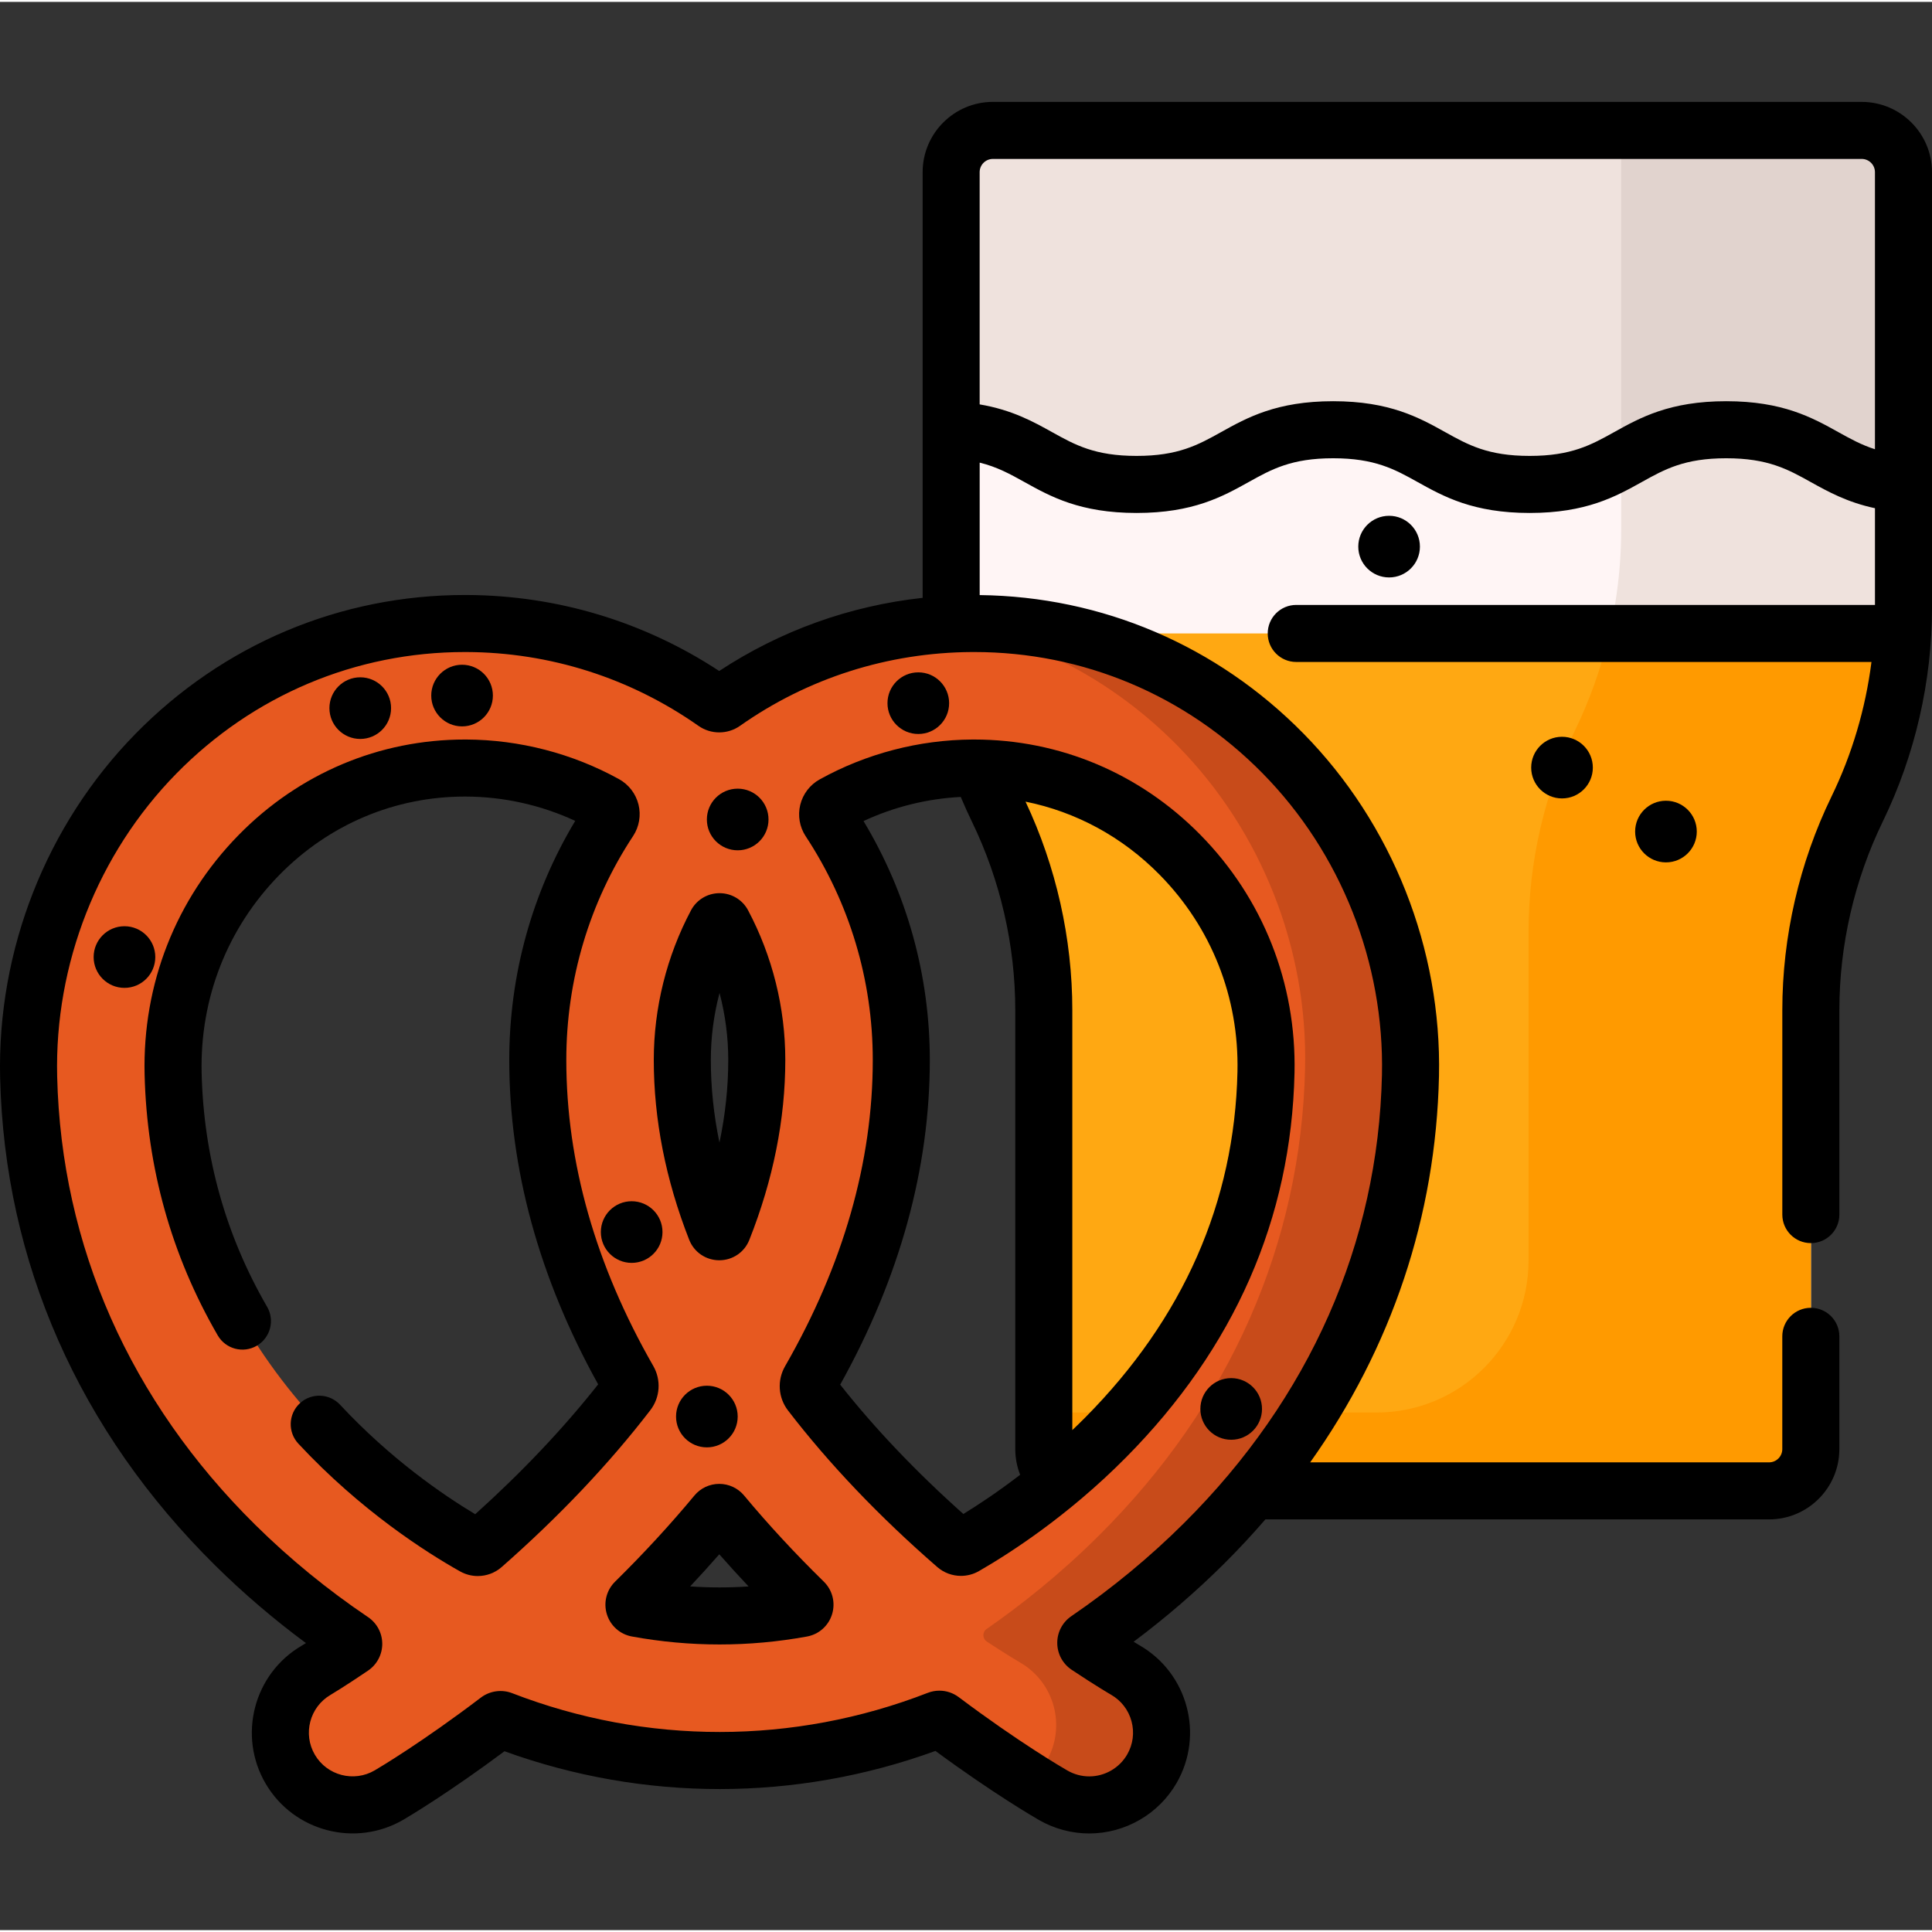 <svg height="511pt" viewBox="0 -26 512 511" width="511pt" xmlns="http://www.w3.org/2000/svg"><rect x="0" y="-26" width="512" height="511" fill="#333333" stroke="none"/><path d="m493.371 8.059h-230.238c-6.113 0-11.07 4.957-11.07 11.07v115.445c0 18.473 4.199 36.703 12.277 53.312 8.078 16.613 12.277 34.844 12.277 53.312v116.328c0 6.113 4.953 11.07 11.07 11.07h181.133c6.113 0 11.07-4.957 11.07-11.07v-116.328c0-18.469 4.199-36.699 12.273-53.312 8.078-16.609 12.277-34.84 12.277-53.312v-115.445c0-6.113-4.957-11.07-11.07-11.07zm0 0" fill="#efe2dd"/><path d="m493.371 8.059h-63.738v105.754c0 18.473-4.195 36.703-12.273 53.312-8.078 16.613-12.277 34.844-12.277 53.316v87.082c0 22.262-18.051 40.312-40.312 40.312h-88.156v9.691c0 6.113 4.957 11.07 11.07 11.07h181.137c6.113 0 11.07-4.957 11.07-11.07v-116.328c0-18.297 3.98-36.43 12.051-52.852 8.223-16.734 12.5-35.129 12.5-53.773v-115.445c0-6.113-4.957-11.07-11.07-11.07zm0 0" fill="#e1d3ce"/><path d="m503.758 147.371c.445-4.242.684-8.512.684-12.797v-32.906c-21.051-1.762-22.762-14.281-46.977-14.281-26.043 0-26.043 14.492-52.09 14.492-26.043 0-26.043-14.492-52.082-14.492-26.043 0-26.043 14.492-52.086 14.492-25.016 0-26.012-13.371-49.145-14.422v47.117c0 4.285.238 8.559.684 12.797zm0 0" fill="#fff5f5"/><path d="m457.465 87.383c-14.207 0-20.668 4.316-27.832 8.234v18.195c0 11.387-1.598 22.68-4.715 33.559h78.84c.445-4.242.684-8.512.684-12.797v-32.906c-21.051-1.762-22.762-14.285-46.977-14.285zm0 0" fill="#efe2dd"/><path d="m252.258 141.367c.898 16.133 4.996 31.949 12.082 46.52 8.078 16.609 12.277 34.84 12.277 53.312v116.328c0 6.113 4.957 11.07 11.07 11.07h181.133c6.113 0 11.07-4.957 11.07-11.07v-116.328c0-18.469 4.199-36.699 12.273-53.312 7.086-14.57 11.188-30.387 12.086-46.52zm0 0" fill="#ffa812"/><path d="m426.477 141.367c-2.059 8.871-5.109 17.516-9.117 25.758-8.078 16.613-12.277 34.844-12.277 53.312v87.082c0 22.266-18.051 40.316-40.312 40.316h-88.156v9.691c0 6.113 4.957 11.07 11.07 11.07h181.137c6.113 0 11.07-4.957 11.07-11.07v-116.609c0-18.59 4.496-36.828 12.543-53.586 6.922-14.418 10.926-30.035 11.816-45.965zm0 0" fill="#ff9a00"/><path d="m288.656 451.824c-3.238 0-6.516-.82-9.523-2.551-1.594-.914-13.461-7.844-29.582-19.957-.277-.207-.645-.262-.965-.137-37.25 14.473-78.34 14.496-115.598.078-.324-.125-.695-.07-.969.137-15.758 11.984-27.316 18.871-28.883 19.793-9.121 5.352-20.855 2.297-26.207-6.824-5.355-9.117-2.301-20.852 6.82-26.207.195-.117 3.766-2.254 9.543-6.176.594-.402.602-1.27.008-1.668-9.039-6.098-19.941-14.453-30.863-25.238-34.754-34.301-53.715-77.223-54.844-124.117-.766-31.82 11.508-63.047 33.68-85.668 21.84-22.293 50.922-34.555 81.922-34.555h.441c24.449.094 47.141 7.832 65.812 20.941.695.488 1.613.488 2.309 0 19.129-13.477 41.879-20.805 65.754-20.938.219 0 .445-.004.664-.004 30.945 0 59.984 12.211 81.84 34.43 22.168 22.539 34.477 53.652 33.773 85.367-1.035 46.559-19.957 89.438-54.723 124.004-10.934 10.871-21.848 19.328-30.891 25.512-.59.402-.578 1.27.02 1.668 6.059 4.043 9.816 6.234 10.023 6.352 9.168 5.273 12.328 16.977 7.059 26.145-3.543 6.164-9.992 9.613-16.621 9.613zm-119.828-52.074c14.441 2.645 29.234 2.648 43.676.008.805-.145 1.102-1.141.52-1.711-7.293-7.137-14.621-14.945-21.645-23.383-.402-.484-1.141-.48-1.539 0-7 8.43-14.285 16.238-21.535 23.379-.578.57-.277 1.562.523 1.707zm-45.629-222.715c-20.625 0-39.996 8.184-54.574 23.059-15.191 15.508-23.27 36.086-22.746 57.945 1.82 75.668 61.184 114.883 79.762 125.316.746.418 1.664.324 2.309-.242 12.719-11.18 26.395-24.855 38.406-40.512.742-.969.816-2.289.211-3.348-14.297-24.953-24.047-53.477-24.047-84.859 0-22.902 6.621-44.805 18.953-63.504.965-1.461.457-3.445-1.078-4.293-10.965-6.047-23.543-9.512-36.902-9.562-.098 0-.195 0-.293 0zm91.617 165.641c12.023 15.656 25.738 29.277 38.527 40.398.648.562 1.57.652 2.316.223 7.789-4.48 22.609-13.996 37.297-28.816 27.418-27.66 41.73-60.23 42.543-96.801.48-21.75-7.609-42.227-22.789-57.656-14.59-14.836-33.945-22.988-54.543-22.988-.148 0-.293 0-.441 0-13.336.078-25.891 3.559-36.836 9.621-1.531.848-2.035 2.828-1.07 4.293 12.023 18.238 19.031 40.051 19.031 63.445 0 31.309-9.848 59.883-24.246 84.93-.605 1.062-.531 2.383.211 3.352zm-23.238-124.387c-.375-.707-1.402-.707-1.773 0-5.734 10.793-8.984 23.086-8.984 36.105 0 15.758 3.324 30.789 8.859 44.895.332.848 1.543.848 1.879.004 5.613-14.152 8.996-29.191 8.996-44.898 0-13.023-3.25-25.316-8.977-36.105zm0 0" fill="#e75920"/><path d="m340.016 173.168c-21.855-22.219-50.895-34.43-81.84-34.43-.219 0-.445 0-.664 0-1.672.012-3.336.066-4.996.145 22.441 4.41 43.059 15.48 59.574 32.27 22.168 22.535 34.477 53.648 33.773 85.363-1.035 46.559-19.957 89.438-54.723 124.004-10.449 10.391-20.879 18.574-29.676 24.676-1.172.812-1.137 2.551.055 3.336 5.32 3.512 8.582 5.414 8.77 5.523 9.172 5.27 12.332 16.973 7.062 26.145-1.195 2.074-2.723 3.836-4.477 5.27 3.422 2.156 5.633 3.445 6.258 3.805 3.008 1.727 6.285 2.551 9.523 2.551 6.633 0 13.078-3.449 16.621-9.609 5.27-9.168 2.109-20.875-7.059-26.145-.207-.121-3.965-2.312-10.023-6.352-.594-.398-.605-1.27-.016-1.672 9.043-6.184 19.953-14.641 30.887-25.512 34.766-34.566 53.688-77.445 54.723-124.004.703-31.715-11.605-62.828-33.773-85.363zm0 0" fill="#c84b1a"/><path d="m493.371.5h-230.238c-10.27 0-18.625 8.355-18.625 18.629v112.805c-19.305 2.113-37.684 8.703-53.91 19.387-19.941-13.098-42.996-20.051-66.938-20.141h-.465c-33.043 0-64.055 13.078-87.324 36.82-23.586 24.07-36.648 57.289-35.836 91.141 1.176 48.891 20.918 93.609 57.09 129.316 7.422 7.328 15.449 14.188 23.953 20.477-.75.465-1.152.703-1.156.707-12.699 7.453-16.969 23.852-9.516 36.551 7.457 12.703 23.852 16.969 36.559 9.516 1.242-.73 11.969-7.102 26.73-18.109 36.973 13.391 77.25 13.363 114.207-.086 15.18 11.188 26.191 17.586 27.461 18.316 4.047 2.328 8.645 3.555 13.293 3.555 9.543 0 18.422-5.137 23.172-13.402 7.34-12.766 2.922-29.125-9.832-36.457-.016-.008-.562-.324-1.574-.945 8.508-6.363 16.547-13.297 23.977-20.684 3.836-3.816 7.477-7.734 10.941-11.742h133.48c10.27 0 18.629-8.355 18.629-18.625v-29.891c0-4.176-3.387-7.559-7.559-7.559-4.176 0-7.562 3.383-7.562 7.559v29.891c0 1.934-1.574 3.508-3.508 3.508h-121.605c21.605-30.414 33.309-65.242 34.133-102.336.746-33.742-12.352-66.848-35.941-90.832-22.93-23.312-53.344-36.293-85.781-36.668v-35.102c4.664 1.148 8.094 3.051 11.863 5.145 6.91 3.84 14.742 8.195 29.723 8.195 14.98 0 22.809-4.355 29.719-8.203 6.066-3.375 11.305-6.293 22.363-6.293 11.062 0 16.301 2.918 22.367 6.293 6.906 3.844 14.734 8.203 29.719 8.203s22.812-4.355 29.723-8.203c6.066-3.375 11.305-6.293 22.367-6.293s16.305 2.918 22.375 6.293c4.598 2.555 9.68 5.371 17.039 6.945v25.629h-153.367c-4.176 0-7.559 3.383-7.559 7.559 0 4.176 3.383 7.559 7.559 7.559h152.441c-1.574 12.355-5.152 24.477-10.59 35.656-8.527 17.539-13.035 37.117-13.035 56.617v54.176c0 4.176 3.383 7.559 7.559 7.559s7.559-3.383 7.559-7.559v-54.176c0-17.223 3.98-34.516 11.516-50.004 8.527-17.543 13.035-37.121 13.035-56.621v-115.445c0-10.273-8.355-18.629-18.629-18.629zm-127.141 257.863c-.988 44.566-19.141 85.652-52.492 118.812-9.059 9.008-19.098 17.297-29.832 24.633-2.348 1.609-3.742 4.27-3.723 7.113.016 2.852 1.441 5.5 3.812 7.082 6.48 4.324 10.406 6.594 10.453 6.621 2.684 1.543 4.609 4.039 5.414 7.027.809 2.988.402 6.113-1.141 8.797-2.062 3.586-5.918 5.816-10.066 5.816-2.008 0-4-.535-5.762-1.547-1.27-.73-12.871-7.473-28.805-19.445-1.516-1.137-3.309-1.727-5.133-1.727-1.043 0-2.098.191-3.113.586-35.5 13.793-74.613 13.82-110.137.07-2.75-1.059-5.914-.609-8.266 1.176-15.543 11.816-26.891 18.559-28.133 19.285-5.512 3.234-12.629 1.387-15.863-4.125-3.234-5.512-1.383-12.629 4.141-15.871.035-.02 3.785-2.246 9.949-6.434 2.359-1.598 3.766-4.254 3.766-7.105-.004-2.844-1.414-5.492-3.777-7.082-10.715-7.227-20.734-15.422-29.777-24.348-33.332-32.902-51.52-74.023-52.598-118.922-.715-29.793 10.773-59.023 31.52-80.199 20.402-20.816 47.578-32.281 76.527-32.281h.41c22.121.082 43.387 6.848 61.5 19.566 3.293 2.312 7.715 2.309 11.004-.008 17.988-12.668 39.234-19.434 61.453-19.559h.613c28.895 0 56.047 11.426 76.453 32.172 20.742 21.09 32.262 50.211 31.602 79.895zm120.961-170.34c-6.91-3.844-14.742-8.199-29.727-8.199s-22.812 4.359-29.719 8.203c-6.07 3.375-11.309 6.293-22.371 6.293-11.059 0-16.297-2.918-22.363-6.293-6.906-3.844-14.738-8.203-29.719-8.203-14.984 0-22.812 4.359-29.719 8.203-6.066 3.375-11.309 6.293-22.367 6.293-11.059 0-16.305-2.914-22.375-6.293-5.055-2.809-10.656-5.914-19.211-7.359v-61.539c0-1.938 1.578-3.512 3.512-3.512h230.238c1.938 0 3.512 1.574 3.512 3.512v73.426c-3.602-1.152-6.52-2.77-9.691-4.531zm0 0"/><path d="m376.293 118.359c0 4.512-3.656 8.168-8.168 8.168-4.508 0-8.168-3.656-8.168-8.168s3.66-8.168 8.168-8.168c4.512 0 8.168 3.656 8.168 8.168zm0 0"/><path d="m422.117 176.922c0 4.512-3.656 8.168-8.168 8.168s-8.168-3.656-8.168-8.168 3.656-8.168 8.168-8.168 8.168 3.656 8.168 8.168zm0 0"/><path d="m449.664 193.871c0 4.512-3.656 8.168-8.168 8.168-4.512 0-8.168-3.656-8.168-8.168 0-4.512 3.656-8.168 8.168-8.168 4.512 0 8.168 3.656 8.168 8.168zm0 0"/><path d="m173.125 335.496c-15.293-26.691-23.047-53.98-23.047-81.102 0-21.258 6.121-41.781 17.703-59.34 1.613-2.445 2.133-5.484 1.43-8.332-.703-2.863-2.59-5.32-5.168-6.742-12.359-6.816-26.371-10.449-40.512-10.5h-.332c-22.672 0-43.969 8.992-59.973 25.324-16.633 16.977-25.48 39.496-24.906 63.418.598 24.727 7.117 48.004 19.383 69.176 2.094 3.609 6.719 4.84 10.332 2.75 3.609-2.094 4.844-6.719 2.75-10.332-10.98-18.949-16.816-39.797-17.352-61.961-.473-19.801 6.836-38.434 20.59-52.469 13.137-13.406 30.602-20.789 49.176-20.789h.262c10.012.035 19.938 2.254 28.98 6.445-11.453 19.047-17.484 40.844-17.484 63.352 0 28.887 7.926 57.797 23.559 85.973-9.195 11.656-20.133 23.211-32.582 34.418-8.68-5.207-22.492-14.711-35.805-29.004-2.844-3.055-7.629-3.223-10.684-.379-3.055 2.844-3.223 7.629-.379 10.684 16.617 17.844 33.992 28.875 42.871 33.859 1.461.82 3.074 1.223 4.676 1.223 2.277 0 4.535-.809 6.324-2.375 15.285-13.438 28.543-27.43 39.414-41.59 2.602-3.391 2.906-7.984.773-11.707zm0 0"/><path d="m190.605 307.484h.012c3.539 0 6.664-2.121 7.965-5.402 6.324-15.941 9.531-31.984 9.531-47.688 0-13.789-3.41-27.5-9.859-39.648v-.004c-1.488-2.801-4.387-4.543-7.566-4.543-3.176 0-6.074 1.742-7.562 4.543-6.453 12.152-9.867 25.867-9.867 39.656 0 15.75 3.156 31.781 9.383 47.656 1.293 3.289 4.422 5.422 7.965 5.43zm.082-70.84c1.523 5.777 2.309 11.754 2.309 17.75 0 7.219-.781 14.547-2.332 21.918-1.52-7.355-2.289-14.68-2.289-21.918 0-5.996.785-11.973 2.312-17.75zm0 0"/><path d="m257.684 169.48c-14.125.078-28.117 3.73-40.457 10.566-2.574 1.422-4.449 3.879-5.152 6.738-.699 2.848-.176 5.879 1.434 8.324 11.637 17.648 17.785 38.148 17.785 59.285 0 27.027-7.82 54.336-23.238 81.168-2.145 3.723-1.84 8.324.766 11.719 10.891 14.18 24.199 28.141 39.559 41.496 1.781 1.551 4.023 2.348 6.281 2.348 1.637 0 3.285-.418 4.77-1.273 7.922-4.555 23.504-14.52 38.898-30.047 28.824-29.082 43.871-63.383 44.73-101.953.527-23.809-8.336-46.23-24.957-63.125-16.012-16.281-37.297-25.246-59.93-25.246zm-2.387 205.242c-12.484-11.129-23.441-22.633-32.637-34.277 15.762-28.309 23.75-57.246 23.75-86.051 0-22.41-6.059-44.188-17.57-63.305 8.078-3.762 16.859-5.934 25.77-6.391.922 2.188 1.898 4.363 2.93 6.492 7.535 15.492 11.516 32.781 11.516 50.008v116.324c0 2.371.453 4.668 1.293 6.809-5.785 4.457-11.02 7.922-15.051 10.391zm72.645-117.207c-.766 34.57-14.344 65.406-40.352 91.645-1.141 1.148-2.277 2.254-3.414 3.336v-111.297c0-19-4.293-38.066-12.398-55.254 13.371 2.691 25.672 9.34 35.547 19.379 13.734 13.961 21.055 32.496 20.617 52.191zm0 0"/><path d="m197.191 369.824c-1.633-1.957-4.031-3.082-6.582-3.082h-.004c-2.551.004-4.953 1.129-6.582 3.094-6.391 7.699-13.465 15.379-21.023 22.82-2.285 2.254-3.117 5.559-2.176 8.625.945 3.066 3.488 5.328 6.641 5.906h.004c7.703 1.41 15.461 2.113 23.219 2.113 7.742 0 15.488-.703 23.176-2.105 3.16-.578 5.707-2.848 6.648-5.918.941-3.078.098-6.383-2.199-8.633-7.609-7.445-14.715-15.121-21.121-22.82zm-14.289 24.09c2.648-2.82 5.223-5.66 7.715-8.512 2.508 2.855 5.098 5.695 7.762 8.52-5.156.352-10.32.348-15.477-.008zm0 0"/><path d="m103.637 161.16c0 4.512-3.656 8.168-8.168 8.168s-8.168-3.656-8.168-8.168c0-4.512 3.656-8.168 8.168-8.168s8.168 3.656 8.168 8.168zm0 0"/><path d="m130.621 157.832c0 4.512-3.656 8.168-8.168 8.168s-8.168-3.656-8.168-8.168 3.656-8.168 8.168-8.168 8.168 3.656 8.168 8.168zm0 0"/><path d="m175.566 300.008c0 4.512-3.656 8.168-8.168 8.168-4.508 0-8.168-3.656-8.168-8.168 0-4.512 3.66-8.168 8.168-8.168 4.512 0 8.168 3.656 8.168 8.168zm0 0"/><path d="m195.496 348.898c0 4.512-3.656 8.168-8.168 8.168s-8.168-3.656-8.168-8.168c0-4.512 3.656-8.168 8.168-8.168s8.168 3.656 8.168 8.168zm0 0"/><path d="m251.527 159.848c0 4.512-3.656 8.168-8.168 8.168s-8.168-3.656-8.168-8.168c0-4.512 3.656-8.168 8.168-8.168s8.168 3.656 8.168 8.168zm0 0"/><path d="m203.664 190.672c0 4.512-3.656 8.168-8.168 8.168-4.512 0-8.168-3.656-8.168-8.168s3.656-8.168 8.168-8.168c4.512 0 8.168 3.656 8.168 8.168zm0 0"/><path d="m41.152 227.129c0 4.512-3.656 8.168-8.168 8.168s-8.168-3.656-8.168-8.168c0-4.512 3.656-8.168 8.168-8.168s8.168 3.656 8.168 8.168zm0 0"/><path d="m334.445 346.883c0 4.512-3.66 8.168-8.168 8.168-4.512 0-8.168-3.656-8.168-8.168 0-4.512 3.656-8.168 8.168-8.168 4.508 0 8.168 3.656 8.168 8.168zm0 0"/></svg>